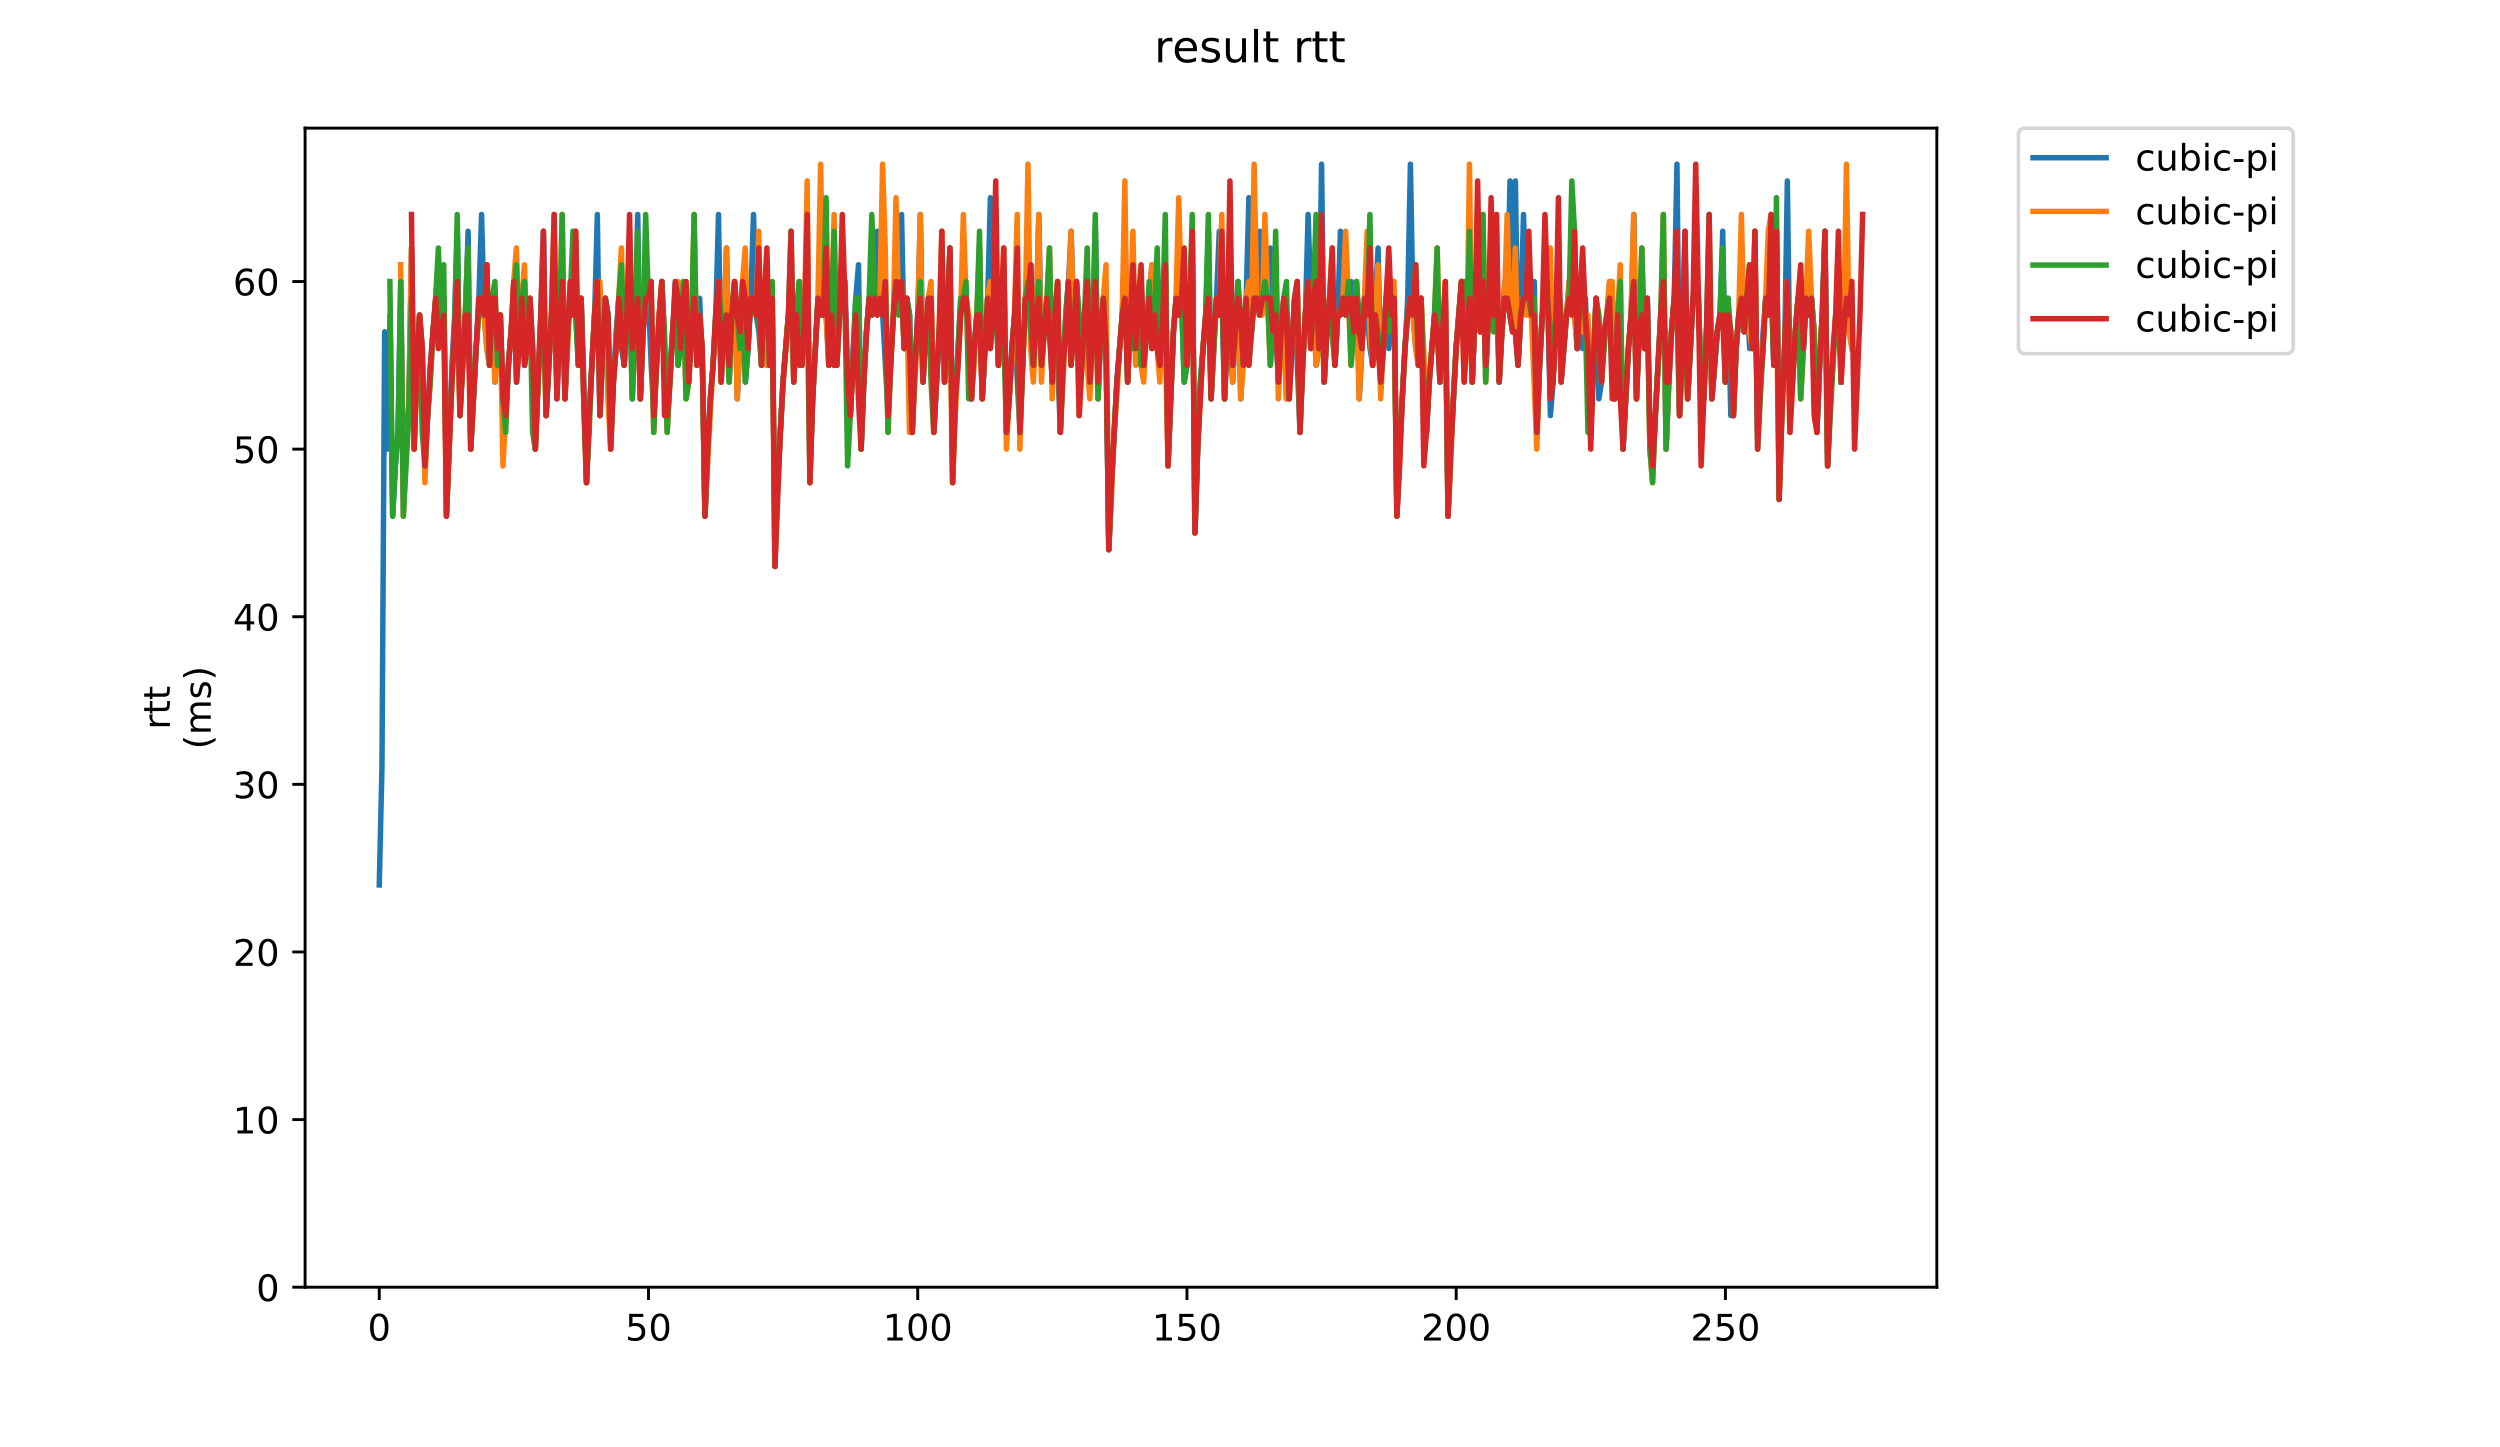 <?xml version="1.0" encoding="utf-8" standalone="no"?>
<!DOCTYPE svg PUBLIC "-//W3C//DTD SVG 1.1//EN"
  "http://www.w3.org/Graphics/SVG/1.1/DTD/svg11.dtd">
<!-- Created with matplotlib (https://matplotlib.org/) -->
<svg height="396pt" version="1.1" viewBox="0 0 684 396" width="684pt" xmlns="http://www.w3.org/2000/svg" xmlns:xlink="http://www.w3.org/1999/xlink">
 <defs>
  <style type="text/css">
*{stroke-linecap:butt;stroke-linejoin:round;}
  </style>
 </defs>
 <g id="figure_1">
  <g id="patch_1">
   <path d="M 0 396 
L 684 396 
L 684 0 
L 0 0 
z
" style="fill:#ffffff;"/>
  </g>
  <g id="axes_1">
   <g id="patch_2">
    <path d="M 83.472 352.174 
L 529.913 352.174 
L 529.913 35.062 
L 83.472 35.062 
z
" style="fill:#ffffff;"/>
   </g>
   <g id="matplotlib.axis_1">
    <g id="xtick_1">
     <g id="line2d_1">
      <defs>
       <path d="M 0 0 
L 0 3.5 
" id="mee19f8df7e" style="stroke:#000000;stroke-width:0.8;"/>
      </defs>
      <g>
       <use style="stroke:#000000;stroke-width:0.8;" x="103.765" xlink:href="#mee19f8df7e" y="352.174"/>
      </g>
     </g>
     <g id="text_1">
      <!-- 0 -->
      <defs>
       <path d="M 31.781 66.406 
Q 24.172 66.406 20.328 58.906 
Q 16.5 51.422 16.5 36.375 
Q 16.5 21.391 20.328 13.891 
Q 24.172 6.391 31.781 6.391 
Q 39.453 6.391 43.281 13.891 
Q 47.125 21.391 47.125 36.375 
Q 47.125 51.422 43.281 58.906 
Q 39.453 66.406 31.781 66.406 
z
M 31.781 74.219 
Q 44.047 74.219 50.516 64.516 
Q 56.984 54.828 56.984 36.375 
Q 56.984 17.969 50.516 8.266 
Q 44.047 -1.422 31.781 -1.422 
Q 19.531 -1.422 13.062 8.266 
Q 6.594 17.969 6.594 36.375 
Q 6.594 54.828 13.062 64.516 
Q 19.531 74.219 31.781 74.219 
z
" id="DejaVuSans-48"/>
      </defs>
      <g transform="translate(100.584 366.773)scale(0.1 -0.1)">
       <use xlink:href="#DejaVuSans-48"/>
      </g>
     </g>
    </g>
    <g id="xtick_2">
     <g id="line2d_2">
      <g>
       <use style="stroke:#000000;stroke-width:0.8;" x="177.427" xlink:href="#mee19f8df7e" y="352.174"/>
      </g>
     </g>
     <g id="text_2">
      <!-- 50 -->
      <defs>
       <path d="M 10.797 72.906 
L 49.516 72.906 
L 49.516 64.594 
L 19.828 64.594 
L 19.828 46.734 
Q 21.969 47.469 24.109 47.828 
Q 26.266 48.188 28.422 48.188 
Q 40.625 48.188 47.75 41.5 
Q 54.891 34.812 54.891 23.391 
Q 54.891 11.625 47.562 5.094 
Q 40.234 -1.422 26.906 -1.422 
Q 22.312 -1.422 17.547 -0.641 
Q 12.797 0.141 7.719 1.703 
L 7.719 11.625 
Q 12.109 9.234 16.797 8.062 
Q 21.484 6.891 26.703 6.891 
Q 35.156 6.891 40.078 11.328 
Q 45.016 15.766 45.016 23.391 
Q 45.016 31 40.078 35.438 
Q 35.156 39.891 26.703 39.891 
Q 22.75 39.891 18.812 39.016 
Q 14.891 38.141 10.797 36.281 
z
" id="DejaVuSans-53"/>
      </defs>
      <g transform="translate(171.064 366.773)scale(0.1 -0.1)">
       <use xlink:href="#DejaVuSans-53"/>
       <use x="63.623" xlink:href="#DejaVuSans-48"/>
      </g>
     </g>
    </g>
    <g id="xtick_3">
     <g id="line2d_3">
      <g>
       <use style="stroke:#000000;stroke-width:0.8;" x="251.088" xlink:href="#mee19f8df7e" y="352.174"/>
      </g>
     </g>
     <g id="text_3">
      <!-- 100 -->
      <defs>
       <path d="M 12.406 8.297 
L 28.516 8.297 
L 28.516 63.922 
L 10.984 60.406 
L 10.984 69.391 
L 28.422 72.906 
L 38.281 72.906 
L 38.281 8.297 
L 54.391 8.297 
L 54.391 0 
L 12.406 0 
z
" id="DejaVuSans-49"/>
      </defs>
      <g transform="translate(241.545 366.773)scale(0.1 -0.1)">
       <use xlink:href="#DejaVuSans-49"/>
       <use x="63.623" xlink:href="#DejaVuSans-48"/>
       <use x="127.246" xlink:href="#DejaVuSans-48"/>
      </g>
     </g>
    </g>
    <g id="xtick_4">
     <g id="line2d_4">
      <g>
       <use style="stroke:#000000;stroke-width:0.8;" x="324.75" xlink:href="#mee19f8df7e" y="352.174"/>
      </g>
     </g>
     <g id="text_4">
      <!-- 150 -->
      <g transform="translate(315.206 366.773)scale(0.1 -0.1)">
       <use xlink:href="#DejaVuSans-49"/>
       <use x="63.623" xlink:href="#DejaVuSans-53"/>
       <use x="127.246" xlink:href="#DejaVuSans-48"/>
      </g>
     </g>
    </g>
    <g id="xtick_5">
     <g id="line2d_5">
      <g>
       <use style="stroke:#000000;stroke-width:0.8;" x="398.412" xlink:href="#mee19f8df7e" y="352.174"/>
      </g>
     </g>
     <g id="text_5">
      <!-- 200 -->
      <defs>
       <path d="M 19.188 8.297 
L 53.609 8.297 
L 53.609 0 
L 7.328 0 
L 7.328 8.297 
Q 12.938 14.109 22.625 23.891 
Q 32.328 33.688 34.812 36.531 
Q 39.547 41.844 41.422 45.531 
Q 43.312 49.219 43.312 52.781 
Q 43.312 58.594 39.234 62.25 
Q 35.156 65.922 28.609 65.922 
Q 23.969 65.922 18.812 64.312 
Q 13.672 62.703 7.812 59.422 
L 7.812 69.391 
Q 13.766 71.781 18.938 73 
Q 24.125 74.219 28.422 74.219 
Q 39.75 74.219 46.484 68.547 
Q 53.219 62.891 53.219 53.422 
Q 53.219 48.922 51.531 44.891 
Q 49.859 40.875 45.406 35.406 
Q 44.188 33.984 37.641 27.219 
Q 31.109 20.453 19.188 8.297 
z
" id="DejaVuSans-50"/>
      </defs>
      <g transform="translate(388.868 366.773)scale(0.1 -0.1)">
       <use xlink:href="#DejaVuSans-50"/>
       <use x="63.623" xlink:href="#DejaVuSans-48"/>
       <use x="127.246" xlink:href="#DejaVuSans-48"/>
      </g>
     </g>
    </g>
    <g id="xtick_6">
     <g id="line2d_6">
      <g>
       <use style="stroke:#000000;stroke-width:0.8;" x="472.073" xlink:href="#mee19f8df7e" y="352.174"/>
      </g>
     </g>
     <g id="text_6">
      <!-- 250 -->
      <g transform="translate(462.53 366.773)scale(0.1 -0.1)">
       <use xlink:href="#DejaVuSans-50"/>
       <use x="63.623" xlink:href="#DejaVuSans-53"/>
       <use x="127.246" xlink:href="#DejaVuSans-48"/>
      </g>
     </g>
    </g>
   </g>
   <g id="matplotlib.axis_2">
    <g id="ytick_1">
     <g id="line2d_7">
      <defs>
       <path d="M 0 0 
L -3.5 0 
" id="me554886112" style="stroke:#000000;stroke-width:0.8;"/>
      </defs>
      <g>
       <use style="stroke:#000000;stroke-width:0.8;" x="83.472" xlink:href="#me554886112" y="352.174"/>
      </g>
     </g>
     <g id="text_7">
      <!-- 0 -->
      <g transform="translate(70.11 355.973)scale(0.1 -0.1)">
       <use xlink:href="#DejaVuSans-48"/>
      </g>
     </g>
    </g>
    <g id="ytick_2">
     <g id="line2d_8">
      <g>
       <use style="stroke:#000000;stroke-width:0.8;" x="83.472" xlink:href="#me554886112" y="306.316"/>
      </g>
     </g>
     <g id="text_8">
      <!-- 10 -->
      <g transform="translate(63.747 310.115)scale(0.1 -0.1)">
       <use xlink:href="#DejaVuSans-49"/>
       <use x="63.623" xlink:href="#DejaVuSans-48"/>
      </g>
     </g>
    </g>
    <g id="ytick_3">
     <g id="line2d_9">
      <g>
       <use style="stroke:#000000;stroke-width:0.8;" x="83.472" xlink:href="#me554886112" y="260.457"/>
      </g>
     </g>
     <g id="text_9">
      <!-- 20 -->
      <g transform="translate(63.747 264.256)scale(0.1 -0.1)">
       <use xlink:href="#DejaVuSans-50"/>
       <use x="63.623" xlink:href="#DejaVuSans-48"/>
      </g>
     </g>
    </g>
    <g id="ytick_4">
     <g id="line2d_10">
      <g>
       <use style="stroke:#000000;stroke-width:0.8;" x="83.472" xlink:href="#me554886112" y="214.599"/>
      </g>
     </g>
     <g id="text_10">
      <!-- 30 -->
      <defs>
       <path d="M 40.578 39.312 
Q 47.656 37.797 51.625 33 
Q 55.609 28.219 55.609 21.188 
Q 55.609 10.406 48.188 4.484 
Q 40.766 -1.422 27.094 -1.422 
Q 22.516 -1.422 17.656 -0.516 
Q 12.797 0.391 7.625 2.203 
L 7.625 11.719 
Q 11.719 9.328 16.594 8.109 
Q 21.484 6.891 26.812 6.891 
Q 36.078 6.891 40.938 10.547 
Q 45.797 14.203 45.797 21.188 
Q 45.797 27.641 41.281 31.266 
Q 36.766 34.906 28.719 34.906 
L 20.219 34.906 
L 20.219 43.016 
L 29.109 43.016 
Q 36.375 43.016 40.234 45.922 
Q 44.094 48.828 44.094 54.297 
Q 44.094 59.906 40.109 62.906 
Q 36.141 65.922 28.719 65.922 
Q 24.656 65.922 20.016 65.031 
Q 15.375 64.156 9.812 62.312 
L 9.812 71.094 
Q 15.438 72.656 20.344 73.438 
Q 25.25 74.219 29.594 74.219 
Q 40.828 74.219 47.359 69.109 
Q 53.906 64.016 53.906 55.328 
Q 53.906 49.266 50.438 45.094 
Q 46.969 40.922 40.578 39.312 
z
" id="DejaVuSans-51"/>
      </defs>
      <g transform="translate(63.747 218.398)scale(0.1 -0.1)">
       <use xlink:href="#DejaVuSans-51"/>
       <use x="63.623" xlink:href="#DejaVuSans-48"/>
      </g>
     </g>
    </g>
    <g id="ytick_5">
     <g id="line2d_11">
      <g>
       <use style="stroke:#000000;stroke-width:0.8;" x="83.472" xlink:href="#me554886112" y="168.74"/>
      </g>
     </g>
     <g id="text_11">
      <!-- 40 -->
      <defs>
       <path d="M 37.797 64.312 
L 12.891 25.391 
L 37.797 25.391 
z
M 35.203 72.906 
L 47.609 72.906 
L 47.609 25.391 
L 58.016 25.391 
L 58.016 17.188 
L 47.609 17.188 
L 47.609 0 
L 37.797 0 
L 37.797 17.188 
L 4.891 17.188 
L 4.891 26.703 
z
" id="DejaVuSans-52"/>
      </defs>
      <g transform="translate(63.747 172.539)scale(0.1 -0.1)">
       <use xlink:href="#DejaVuSans-52"/>
       <use x="63.623" xlink:href="#DejaVuSans-48"/>
      </g>
     </g>
    </g>
    <g id="ytick_6">
     <g id="line2d_12">
      <g>
       <use style="stroke:#000000;stroke-width:0.8;" x="83.472" xlink:href="#me554886112" y="122.882"/>
      </g>
     </g>
     <g id="text_12">
      <!-- 50 -->
      <g transform="translate(63.747 126.681)scale(0.1 -0.1)">
       <use xlink:href="#DejaVuSans-53"/>
       <use x="63.623" xlink:href="#DejaVuSans-48"/>
      </g>
     </g>
    </g>
    <g id="ytick_7">
     <g id="line2d_13">
      <g>
       <use style="stroke:#000000;stroke-width:0.8;" x="83.472" xlink:href="#me554886112" y="77.023"/>
      </g>
     </g>
     <g id="text_13">
      <!-- 60 -->
      <defs>
       <path d="M 33.016 40.375 
Q 26.375 40.375 22.484 35.828 
Q 18.609 31.297 18.609 23.391 
Q 18.609 15.531 22.484 10.953 
Q 26.375 6.391 33.016 6.391 
Q 39.656 6.391 43.531 10.953 
Q 47.406 15.531 47.406 23.391 
Q 47.406 31.297 43.531 35.828 
Q 39.656 40.375 33.016 40.375 
z
M 52.594 71.297 
L 52.594 62.312 
Q 48.875 64.062 45.094 64.984 
Q 41.312 65.922 37.594 65.922 
Q 27.828 65.922 22.672 59.328 
Q 17.531 52.734 16.797 39.406 
Q 19.672 43.656 24.016 45.922 
Q 28.375 48.188 33.594 48.188 
Q 44.578 48.188 50.953 41.516 
Q 57.328 34.859 57.328 23.391 
Q 57.328 12.156 50.688 5.359 
Q 44.047 -1.422 33.016 -1.422 
Q 20.359 -1.422 13.672 8.266 
Q 6.984 17.969 6.984 36.375 
Q 6.984 53.656 15.188 63.938 
Q 23.391 74.219 37.203 74.219 
Q 40.922 74.219 44.703 73.484 
Q 48.484 72.75 52.594 71.297 
z
" id="DejaVuSans-54"/>
      </defs>
      <g transform="translate(63.747 80.822)scale(0.1 -0.1)">
       <use xlink:href="#DejaVuSans-54"/>
       <use x="63.623" xlink:href="#DejaVuSans-48"/>
      </g>
     </g>
    </g>
    <g id="text_14">
     <!-- rtt -->
     <defs>
      <path d="M 41.109 46.297 
Q 39.594 47.172 37.812 47.578 
Q 36.031 48 33.891 48 
Q 26.266 48 22.188 43.047 
Q 18.109 38.094 18.109 28.812 
L 18.109 0 
L 9.078 0 
L 9.078 54.688 
L 18.109 54.688 
L 18.109 46.188 
Q 20.953 51.172 25.484 53.578 
Q 30.031 56 36.531 56 
Q 37.453 56 38.578 55.875 
Q 39.703 55.766 41.062 55.516 
z
" id="DejaVuSans-114"/>
      <path d="M 18.312 70.219 
L 18.312 54.688 
L 36.812 54.688 
L 36.812 47.703 
L 18.312 47.703 
L 18.312 18.016 
Q 18.312 11.328 20.141 9.422 
Q 21.969 7.516 27.594 7.516 
L 36.812 7.516 
L 36.812 0 
L 27.594 0 
Q 17.188 0 13.234 3.875 
Q 9.281 7.766 9.281 18.016 
L 9.281 47.703 
L 2.688 47.703 
L 2.688 54.688 
L 9.281 54.688 
L 9.281 70.219 
z
" id="DejaVuSans-116"/>
     </defs>
     <g transform="translate(46.47 199.594)rotate(-90)scale(0.1 -0.1)">
      <use xlink:href="#DejaVuSans-114"/>
      <use x="41.113" xlink:href="#DejaVuSans-116"/>
      <use x="80.322" xlink:href="#DejaVuSans-116"/>
     </g>
     <!-- (ms) -->
     <defs>
      <path d="M 31 75.875 
Q 24.469 64.656 21.281 53.656 
Q 18.109 42.672 18.109 31.391 
Q 18.109 20.125 21.312 9.062 
Q 24.516 -2 31 -13.188 
L 23.188 -13.188 
Q 15.875 -1.703 12.234 9.375 
Q 8.594 20.453 8.594 31.391 
Q 8.594 42.281 12.203 53.312 
Q 15.828 64.359 23.188 75.875 
z
" id="DejaVuSans-40"/>
      <path d="M 52 44.188 
Q 55.375 50.25 60.062 53.125 
Q 64.75 56 71.094 56 
Q 79.641 56 84.281 50.016 
Q 88.922 44.047 88.922 33.016 
L 88.922 0 
L 79.891 0 
L 79.891 32.719 
Q 79.891 40.578 77.094 44.375 
Q 74.312 48.188 68.609 48.188 
Q 61.625 48.188 57.562 43.547 
Q 53.516 38.922 53.516 30.906 
L 53.516 0 
L 44.484 0 
L 44.484 32.719 
Q 44.484 40.625 41.703 44.406 
Q 38.922 48.188 33.109 48.188 
Q 26.219 48.188 22.156 43.531 
Q 18.109 38.875 18.109 30.906 
L 18.109 0 
L 9.078 0 
L 9.078 54.688 
L 18.109 54.688 
L 18.109 46.188 
Q 21.188 51.219 25.484 53.609 
Q 29.781 56 35.688 56 
Q 41.656 56 45.828 52.969 
Q 50 49.953 52 44.188 
z
" id="DejaVuSans-109"/>
      <path d="M 44.281 53.078 
L 44.281 44.578 
Q 40.484 46.531 36.375 47.5 
Q 32.281 48.484 27.875 48.484 
Q 21.188 48.484 17.844 46.438 
Q 14.5 44.391 14.5 40.281 
Q 14.5 37.156 16.891 35.375 
Q 19.281 33.594 26.516 31.984 
L 29.594 31.297 
Q 39.156 29.25 43.188 25.516 
Q 47.219 21.781 47.219 15.094 
Q 47.219 7.469 41.188 3.016 
Q 35.156 -1.422 24.609 -1.422 
Q 20.219 -1.422 15.453 -0.562 
Q 10.688 0.297 5.422 2 
L 5.422 11.281 
Q 10.406 8.688 15.234 7.391 
Q 20.062 6.109 24.812 6.109 
Q 31.156 6.109 34.562 8.281 
Q 37.984 10.453 37.984 14.406 
Q 37.984 18.062 35.516 20.016 
Q 33.062 21.969 24.703 23.781 
L 21.578 24.516 
Q 13.234 26.266 9.516 29.906 
Q 5.812 33.547 5.812 39.891 
Q 5.812 47.609 11.281 51.797 
Q 16.75 56 26.812 56 
Q 31.781 56 36.172 55.266 
Q 40.578 54.547 44.281 53.078 
z
" id="DejaVuSans-115"/>
      <path d="M 8.016 75.875 
L 15.828 75.875 
Q 23.141 64.359 26.781 53.312 
Q 30.422 42.281 30.422 31.391 
Q 30.422 20.453 26.781 9.375 
Q 23.141 -1.703 15.828 -13.188 
L 8.016 -13.188 
Q 14.5 -2 17.703 9.062 
Q 20.906 20.125 20.906 31.391 
Q 20.906 42.672 17.703 53.656 
Q 14.5 64.656 8.016 75.875 
z
" id="DejaVuSans-41"/>
     </defs>
     <g transform="translate(57.668 204.995)rotate(-90)scale(0.1 -0.1)">
      <use xlink:href="#DejaVuSans-40"/>
      <use x="39.014" xlink:href="#DejaVuSans-109"/>
      <use x="136.426" xlink:href="#DejaVuSans-115"/>
      <use x="188.525" xlink:href="#DejaVuSans-41"/>
     </g>
    </g>
   </g>
   <g id="line2d_14">
    <path clip-path="url(#p2fb18a5212)" d="M 103.765 242.114 
L 104.502 210.013 
L 105.238 90.781 
L 105.975 122.882 
L 106.712 86.195 
L 107.448 141.225 
L 108.185 127.467 
L 108.921 118.296 
L 109.658 77.023 
L 110.395 136.639 
L 111.868 109.124 
L 112.604 67.851 
L 113.341 118.296 
L 114.078 99.952 
L 114.814 86.195 
L 115.551 95.366 
L 116.288 127.467 
L 117.761 99.952 
L 119.234 81.609 
L 119.971 95.366 
L 120.707 86.195 
L 121.444 81.609 
L 122.181 136.639 
L 123.654 99.952 
L 124.39 86.195 
L 125.127 63.265 
L 125.864 113.71 
L 127.337 86.195 
L 128.073 63.265 
L 128.81 122.882 
L 131.02 81.609 
L 131.757 58.68 
L 132.493 86.195 
L 133.23 95.366 
L 133.966 99.952 
L 134.703 81.609 
L 135.44 104.538 
L 136.913 86.195 
L 137.649 109.124 
L 138.386 113.71 
L 139.123 99.952 
L 139.859 90.781 
L 140.596 77.023 
L 141.333 104.538 
L 142.069 90.781 
L 142.806 81.609 
L 143.542 99.952 
L 145.016 81.609 
L 145.752 95.366 
L 146.489 122.882 
L 147.962 86.195 
L 148.699 63.265 
L 149.435 113.71 
L 150.909 86.195 
L 151.645 77.023 
L 152.382 109.124 
L 153.118 90.781 
L 153.855 77.023 
L 154.592 109.124 
L 155.328 90.781 
L 156.065 77.023 
L 156.801 86.195 
L 157.538 86.195 
L 158.275 99.952 
L 159.011 81.609 
L 159.748 104.538 
L 160.485 132.053 
L 161.221 113.71 
L 162.694 86.195 
L 163.431 58.68 
L 164.168 113.71 
L 164.904 95.366 
L 165.641 81.609 
L 166.378 86.195 
L 167.114 118.296 
L 168.587 90.781 
L 169.324 81.609 
L 170.061 95.366 
L 170.797 99.952 
L 171.534 86.195 
L 172.27 77.023 
L 173.007 109.124 
L 173.744 90.781 
L 174.48 58.68 
L 175.217 109.124 
L 175.954 90.781 
L 176.69 81.609 
L 177.427 81.609 
L 178.163 99.952 
L 178.9 113.71 
L 180.373 86.195 
L 181.11 77.023 
L 182.583 113.71 
L 183.32 99.952 
L 184.056 90.781 
L 184.793 77.023 
L 185.53 99.952 
L 186.266 90.781 
L 187.003 77.023 
L 187.739 86.195 
L 188.476 99.952 
L 189.213 86.195 
L 189.949 81.609 
L 190.686 99.952 
L 191.422 81.609 
L 192.159 99.952 
L 192.896 141.225 
L 193.632 122.882 
L 194.369 109.124 
L 195.106 99.952 
L 195.842 86.195 
L 196.579 58.68 
L 197.315 104.538 
L 198.052 90.781 
L 198.789 67.851 
L 199.525 104.538 
L 200.262 86.195 
L 200.998 77.023 
L 201.735 109.124 
L 202.472 90.781 
L 203.208 77.023 
L 203.945 104.538 
L 204.682 95.366 
L 205.418 81.609 
L 206.155 58.68 
L 206.891 86.195 
L 207.628 90.781 
L 208.365 99.952 
L 209.101 81.609 
L 209.838 99.952 
L 210.575 99.952 
L 211.311 86.195 
L 212.048 150.397 
L 212.784 132.053 
L 214.258 104.538 
L 215.731 86.195 
L 216.467 86.195 
L 217.204 99.952 
L 217.941 86.195 
L 218.677 77.023 
L 219.414 99.952 
L 220.151 86.195 
L 220.887 63.265 
L 221.624 127.467 
L 222.36 109.124 
L 223.834 81.609 
L 224.57 86.195 
L 226.043 86.195 
L 226.78 99.952 
L 227.517 86.195 
L 228.253 99.952 
L 228.99 95.366 
L 229.727 81.609 
L 230.463 81.609 
L 231.2 77.023 
L 231.936 104.538 
L 232.673 113.71 
L 233.41 95.366 
L 234.146 81.609 
L 234.883 72.437 
L 235.619 122.882 
L 236.356 104.538 
L 237.093 90.781 
L 237.829 81.609 
L 238.566 86.195 
L 239.303 81.609 
L 240.039 63.265 
L 240.776 81.609 
L 241.512 86.195 
L 242.986 113.71 
L 243.722 95.366 
L 245.195 77.023 
L 245.932 81.609 
L 246.669 58.68 
L 247.405 95.366 
L 248.142 81.609 
L 248.879 86.195 
L 249.615 118.296 
L 250.352 99.952 
L 251.088 86.195 
L 251.825 58.68 
L 252.562 104.538 
L 253.298 90.781 
L 254.035 81.609 
L 254.772 81.609 
L 255.508 118.296 
L 256.981 90.781 
L 257.718 81.609 
L 258.455 104.538 
L 259.928 67.851 
L 260.664 127.467 
L 261.401 109.124 
L 262.874 81.609 
L 264.348 81.609 
L 265.084 90.781 
L 265.821 109.124 
L 266.557 95.366 
L 267.294 86.195 
L 268.031 86.195 
L 268.767 109.124 
L 270.24 81.609 
L 270.977 54.094 
L 271.714 86.195 
L 272.45 81.609 
L 273.187 99.952 
L 274.66 72.437 
L 275.397 118.296 
L 276.133 109.124 
L 276.87 95.366 
L 277.607 86.195 
L 278.343 104.538 
L 279.08 118.296 
L 280.553 81.609 
L 281.29 81.609 
L 282.026 72.437 
L 282.763 99.952 
L 283.5 86.195 
L 284.236 58.68 
L 284.973 99.952 
L 286.446 81.609 
L 287.183 90.781 
L 287.919 104.538 
L 288.656 86.195 
L 289.392 99.952 
L 290.129 118.296 
L 290.866 99.952 
L 291.602 86.195 
L 292.339 77.023 
L 293.076 63.265 
L 293.812 90.781 
L 294.549 77.023 
L 295.285 90.781 
L 296.022 99.952 
L 296.759 86.195 
L 297.495 99.952 
L 298.232 104.538 
L 298.968 90.781 
L 299.705 63.265 
L 300.442 109.124 
L 301.178 90.781 
L 301.915 81.609 
L 302.652 99.952 
L 303.388 150.397 
L 304.125 132.053 
L 305.598 104.538 
L 307.071 86.195 
L 307.808 63.265 
L 308.545 104.538 
L 309.281 86.195 
L 310.018 95.366 
L 310.754 95.366 
L 311.491 81.609 
L 312.228 77.023 
L 312.964 99.952 
L 315.174 72.437 
L 315.911 86.195 
L 316.647 72.437 
L 317.384 99.952 
L 318.857 72.437 
L 319.594 127.467 
L 321.067 90.781 
L 321.804 81.609 
L 322.54 86.195 
L 323.277 81.609 
L 324.013 104.538 
L 324.75 99.952 
L 325.487 86.195 
L 326.223 63.265 
L 326.96 145.811 
L 327.697 122.882 
L 328.433 104.538 
L 329.906 86.195 
L 330.643 63.265 
L 331.38 109.124 
L 332.853 81.609 
L 333.589 63.265 
L 334.326 81.609 
L 335.063 109.124 
L 335.799 90.781 
L 336.536 95.366 
L 337.273 104.538 
L 338.746 77.023 
L 339.482 109.124 
L 340.956 81.609 
L 341.692 54.094 
L 342.429 90.781 
L 343.165 81.609 
L 343.902 81.609 
L 344.639 63.265 
L 345.375 81.609 
L 346.849 81.609 
L 347.585 67.851 
L 348.322 90.781 
L 349.058 90.781 
L 349.795 104.538 
L 350.532 90.781 
L 351.268 81.609 
L 352.005 109.124 
L 352.742 104.538 
L 353.478 95.366 
L 354.215 81.609 
L 355.688 118.296 
L 356.425 99.952 
L 357.161 86.195 
L 357.898 58.68 
L 358.634 81.609 
L 359.371 81.609 
L 360.108 99.952 
L 360.844 95.366 
L 361.581 44.922 
L 362.318 104.538 
L 363.054 90.781 
L 363.791 81.609 
L 365.264 99.952 
L 366.001 86.195 
L 366.737 63.265 
L 367.474 81.609 
L 368.21 86.195 
L 369.684 77.023 
L 370.42 90.781 
L 371.157 77.023 
L 371.894 109.124 
L 373.367 81.609 
L 374.103 86.195 
L 374.84 95.366 
L 375.577 99.952 
L 376.313 81.609 
L 377.05 67.851 
L 377.786 104.538 
L 378.523 90.781 
L 379.26 81.609 
L 379.996 95.366 
L 380.733 86.195 
L 381.47 81.609 
L 382.206 141.225 
L 382.943 122.882 
L 385.153 81.609 
L 385.889 44.922 
L 386.626 86.195 
L 387.362 95.366 
L 388.099 95.366 
L 388.836 81.609 
L 389.572 104.538 
L 390.309 118.296 
L 391.046 104.538 
L 392.519 86.195 
L 393.255 90.781 
L 393.992 104.538 
L 394.729 90.781 
L 395.465 81.609 
L 396.202 141.225 
L 396.939 122.882 
L 398.412 95.366 
L 399.885 77.023 
L 400.622 81.609 
L 401.358 90.781 
L 402.095 81.609 
L 402.831 104.538 
L 403.568 86.195 
L 404.305 86.195 
L 405.041 90.781 
L 405.778 81.609 
L 406.515 99.952 
L 407.251 86.195 
L 408.724 86.195 
L 409.461 77.023 
L 410.198 104.538 
L 411.671 77.023 
L 412.407 81.609 
L 413.144 49.508 
L 413.881 90.781 
L 414.617 49.508 
L 415.354 99.952 
L 416.091 86.195 
L 416.827 58.68 
L 417.564 81.609 
L 418.3 86.195 
L 419.037 86.195 
L 419.774 77.023 
L 420.51 118.296 
L 421.247 99.952 
L 421.983 86.195 
L 422.72 81.609 
L 423.457 81.609 
L 424.193 113.71 
L 424.93 104.538 
L 425.667 86.195 
L 426.403 77.023 
L 427.14 104.538 
L 429.35 77.023 
L 430.086 86.195 
L 430.823 86.195 
L 431.559 95.366 
L 432.296 77.023 
L 433.033 95.366 
L 433.769 81.609 
L 435.243 118.296 
L 435.979 95.366 
L 436.716 81.609 
L 437.452 109.124 
L 438.189 104.538 
L 438.926 90.781 
L 439.662 86.195 
L 440.399 77.023 
L 441.135 86.195 
L 441.872 104.538 
L 442.609 86.195 
L 443.345 86.195 
L 444.082 122.882 
L 445.555 95.366 
L 446.292 86.195 
L 447.028 58.68 
L 447.765 109.124 
L 448.502 90.781 
L 449.238 86.195 
L 449.975 95.366 
L 450.712 81.609 
L 451.448 118.296 
L 452.185 127.467 
L 454.395 86.195 
L 455.131 77.023 
L 455.868 122.882 
L 456.604 104.538 
L 457.341 90.781 
L 458.078 81.609 
L 458.814 44.922 
L 459.551 113.71 
L 460.288 95.366 
L 461.024 63.265 
L 461.761 109.124 
L 463.234 81.609 
L 464.707 81.609 
L 465.444 104.538 
L 466.18 109.124 
L 466.917 90.781 
L 467.654 77.023 
L 468.39 109.124 
L 469.864 90.781 
L 470.6 86.195 
L 471.337 63.265 
L 472.073 104.538 
L 472.81 81.609 
L 473.547 113.71 
L 474.283 113.71 
L 475.02 95.366 
L 475.756 86.195 
L 476.493 81.609 
L 477.23 90.781 
L 477.966 81.609 
L 478.703 95.366 
L 479.44 90.781 
L 480.176 81.609 
L 480.913 118.296 
L 482.386 90.781 
L 483.123 81.609 
L 483.859 86.195 
L 484.596 77.023 
L 485.332 99.952 
L 486.069 63.265 
L 486.806 132.053 
L 487.542 109.124 
L 488.279 95.366 
L 489.016 49.508 
L 489.752 104.538 
L 490.489 99.952 
L 491.962 81.609 
L 492.699 86.195 
L 493.435 95.366 
L 494.172 81.609 
L 494.909 86.195 
L 495.645 81.609 
L 496.382 90.781 
L 497.118 118.296 
L 497.855 99.952 
L 498.592 86.195 
L 499.328 63.265 
L 500.065 127.467 
L 500.801 109.124 
L 500.801 109.124 
" style="fill:none;stroke:#1f77b4;stroke-linecap:square;stroke-width:1.5;"/>
   </g>
   <g id="line2d_15">
    <path clip-path="url(#p2fb18a5212)" d="M 109.612 72.437 
L 110.349 141.225 
L 111.086 122.882 
L 111.822 113.71 
L 112.559 67.851 
L 113.295 122.882 
L 114.769 86.195 
L 115.505 95.366 
L 116.242 132.053 
L 116.979 113.71 
L 117.715 104.538 
L 118.452 90.781 
L 119.925 72.437 
L 120.662 90.781 
L 121.398 81.609 
L 122.135 141.225 
L 123.608 104.538 
L 125.081 77.023 
L 125.818 113.71 
L 127.291 86.195 
L 128.028 67.851 
L 128.764 122.882 
L 130.238 95.366 
L 130.974 86.195 
L 131.711 81.609 
L 132.447 86.195 
L 133.184 95.366 
L 133.921 99.952 
L 134.657 81.609 
L 135.394 104.538 
L 136.867 86.195 
L 137.604 127.467 
L 139.077 99.952 
L 139.814 90.781 
L 140.55 77.023 
L 141.287 67.851 
L 142.023 95.366 
L 142.76 81.609 
L 143.497 72.437 
L 144.233 95.366 
L 144.97 81.609 
L 145.707 95.366 
L 146.443 122.882 
L 147.18 104.538 
L 147.916 90.781 
L 148.653 81.609 
L 149.39 113.71 
L 150.863 86.195 
L 151.6 58.68 
L 152.336 104.538 
L 153.073 90.781 
L 153.809 58.68 
L 154.546 109.124 
L 156.019 81.609 
L 156.756 86.195 
L 157.492 63.265 
L 158.229 99.952 
L 158.966 81.609 
L 159.702 109.124 
L 160.439 132.053 
L 161.176 113.71 
L 162.649 86.195 
L 163.385 77.023 
L 164.122 77.023 
L 164.859 95.366 
L 165.595 81.609 
L 166.332 109.124 
L 167.068 122.882 
L 167.805 104.538 
L 168.542 95.366 
L 170.015 67.851 
L 170.752 99.952 
L 171.488 86.195 
L 172.225 77.023 
L 172.961 86.195 
L 173.698 90.781 
L 174.435 81.609 
L 175.171 109.124 
L 175.908 90.781 
L 176.644 81.609 
L 177.381 81.609 
L 178.118 77.023 
L 178.854 118.296 
L 179.591 99.952 
L 180.328 86.195 
L 181.064 77.023 
L 181.801 95.366 
L 182.537 118.296 
L 184.011 90.781 
L 184.747 81.609 
L 185.484 77.023 
L 186.22 95.366 
L 186.957 81.609 
L 187.694 109.124 
L 188.43 104.538 
L 189.167 90.781 
L 189.904 58.68 
L 190.64 99.952 
L 191.377 86.195 
L 192.113 95.366 
L 192.85 141.225 
L 195.06 99.952 
L 195.797 90.781 
L 196.533 77.023 
L 197.27 104.538 
L 198.006 90.781 
L 198.743 67.851 
L 199.48 104.538 
L 200.216 86.195 
L 200.953 77.023 
L 201.689 109.124 
L 202.426 95.366 
L 203.163 77.023 
L 203.899 67.851 
L 204.636 95.366 
L 205.373 81.609 
L 206.109 81.609 
L 206.846 86.195 
L 207.582 63.265 
L 208.319 99.952 
L 209.056 86.195 
L 209.792 99.952 
L 210.529 99.952 
L 211.265 81.609 
L 212.002 154.983 
L 212.739 132.053 
L 214.212 104.538 
L 215.685 86.195 
L 216.422 86.195 
L 217.158 104.538 
L 217.895 86.195 
L 218.632 95.366 
L 219.368 99.952 
L 220.105 86.195 
L 220.841 49.508 
L 221.578 132.053 
L 222.315 109.124 
L 223.788 81.609 
L 224.525 44.922 
L 225.261 86.195 
L 225.998 86.195 
L 226.734 99.952 
L 227.471 86.195 
L 228.208 58.68 
L 228.944 99.952 
L 229.681 86.195 
L 230.417 81.609 
L 231.154 81.609 
L 231.891 104.538 
L 232.627 113.71 
L 234.101 86.195 
L 234.837 81.609 
L 235.574 122.882 
L 236.31 104.538 
L 237.047 90.781 
L 237.784 81.609 
L 238.52 86.195 
L 239.257 81.609 
L 239.993 86.195 
L 240.73 81.609 
L 241.467 44.922 
L 242.203 67.851 
L 242.94 118.296 
L 243.677 99.952 
L 244.413 86.195 
L 245.15 54.094 
L 245.886 86.195 
L 246.623 77.023 
L 247.36 95.366 
L 248.096 81.609 
L 248.833 118.296 
L 249.57 118.296 
L 251.043 90.781 
L 251.779 58.68 
L 252.516 104.538 
L 253.253 90.781 
L 253.989 81.609 
L 254.726 77.023 
L 255.462 118.296 
L 256.936 90.781 
L 257.672 63.265 
L 258.409 104.538 
L 259.146 90.781 
L 259.882 86.195 
L 260.619 132.053 
L 261.355 113.71 
L 262.829 86.195 
L 263.565 58.68 
L 264.302 81.609 
L 265.038 86.195 
L 265.775 109.124 
L 266.512 99.952 
L 267.248 86.195 
L 267.985 67.851 
L 268.722 109.124 
L 270.195 81.609 
L 270.931 77.023 
L 271.668 90.781 
L 272.405 63.265 
L 273.141 99.952 
L 273.878 86.195 
L 274.614 67.851 
L 275.351 122.882 
L 276.088 109.124 
L 276.824 99.952 
L 277.561 86.195 
L 278.298 58.68 
L 279.034 122.882 
L 279.771 99.952 
L 280.507 86.195 
L 281.244 44.922 
L 281.981 95.366 
L 282.717 104.538 
L 283.454 90.781 
L 284.19 58.68 
L 284.927 104.538 
L 285.664 90.781 
L 286.4 86.195 
L 287.137 67.851 
L 287.874 109.124 
L 288.61 90.781 
L 289.347 77.023 
L 290.083 118.296 
L 291.557 90.781 
L 292.293 81.609 
L 293.03 63.265 
L 293.767 90.781 
L 294.503 81.609 
L 295.24 113.71 
L 296.713 86.195 
L 297.45 99.952 
L 298.186 109.124 
L 298.923 90.781 
L 299.659 77.023 
L 300.396 109.124 
L 301.133 90.781 
L 302.606 72.437 
L 303.343 150.397 
L 304.079 136.639 
L 304.816 118.296 
L 305.552 109.124 
L 306.289 95.366 
L 307.026 86.195 
L 307.762 49.508 
L 308.499 104.538 
L 309.235 86.195 
L 309.972 63.265 
L 310.709 99.952 
L 311.445 86.195 
L 312.182 99.952 
L 312.919 104.538 
L 313.655 90.781 
L 315.128 72.437 
L 315.865 86.195 
L 317.338 104.538 
L 318.075 86.195 
L 318.811 90.781 
L 319.548 127.467 
L 321.021 90.781 
L 321.758 81.609 
L 322.495 54.094 
L 323.231 81.609 
L 323.968 81.609 
L 324.704 99.952 
L 325.441 86.195 
L 326.178 63.265 
L 326.914 145.811 
L 327.651 122.882 
L 329.124 95.366 
L 329.861 86.195 
L 330.597 81.609 
L 331.334 109.124 
L 332.807 81.609 
L 333.544 86.195 
L 334.28 58.68 
L 335.017 109.124 
L 336.49 72.437 
L 337.227 104.538 
L 337.964 90.781 
L 338.7 81.609 
L 339.437 109.124 
L 340.173 99.952 
L 340.91 81.609 
L 341.647 77.023 
L 342.383 90.781 
L 343.12 44.922 
L 343.856 81.609 
L 344.593 86.195 
L 345.33 86.195 
L 346.066 58.68 
L 346.803 81.609 
L 347.54 99.952 
L 348.276 90.781 
L 349.013 67.851 
L 349.749 109.124 
L 351.223 81.609 
L 351.959 109.124 
L 352.696 109.124 
L 353.432 95.366 
L 354.906 77.023 
L 355.642 118.296 
L 356.379 99.952 
L 357.116 86.195 
L 357.852 77.023 
L 358.589 95.366 
L 359.325 81.609 
L 360.062 99.952 
L 360.799 95.366 
L 361.535 77.023 
L 362.272 104.538 
L 363.008 90.781 
L 363.745 81.609 
L 364.482 67.851 
L 365.218 99.952 
L 365.955 86.195 
L 366.692 86.195 
L 367.428 81.609 
L 368.165 63.265 
L 369.638 99.952 
L 370.375 90.781 
L 371.111 77.023 
L 371.848 109.124 
L 373.321 81.609 
L 374.058 63.265 
L 374.794 90.781 
L 375.531 99.952 
L 377.004 72.437 
L 377.741 109.124 
L 379.214 81.609 
L 379.951 72.437 
L 380.687 86.195 
L 381.424 77.023 
L 382.16 141.225 
L 382.897 127.467 
L 383.634 109.124 
L 384.37 95.366 
L 385.107 86.195 
L 385.844 81.609 
L 386.58 86.195 
L 387.317 95.366 
L 388.053 99.952 
L 388.79 81.609 
L 389.527 95.366 
L 390.263 118.296 
L 391 104.538 
L 392.473 86.195 
L 393.21 67.851 
L 393.946 104.538 
L 395.42 77.023 
L 396.156 141.225 
L 396.893 127.467 
L 397.629 109.124 
L 398.366 95.366 
L 399.839 77.023 
L 400.576 104.538 
L 401.313 95.366 
L 402.049 44.922 
L 402.786 104.538 
L 403.522 86.195 
L 404.259 81.609 
L 404.996 90.781 
L 405.732 58.68 
L 406.469 104.538 
L 407.205 86.195 
L 407.942 86.195 
L 408.679 90.781 
L 409.415 58.68 
L 410.152 104.538 
L 410.889 90.781 
L 411.625 81.609 
L 412.362 58.68 
L 413.098 86.195 
L 413.835 90.781 
L 414.572 67.851 
L 415.308 99.952 
L 416.045 86.195 
L 416.781 81.609 
L 417.518 86.195 
L 418.991 86.195 
L 420.465 122.882 
L 421.201 99.952 
L 421.938 86.195 
L 422.674 81.609 
L 423.411 81.609 
L 424.148 67.851 
L 424.884 104.538 
L 425.621 86.195 
L 426.357 77.023 
L 427.094 104.538 
L 429.304 77.023 
L 430.041 86.195 
L 430.777 86.195 
L 431.514 95.366 
L 432.25 81.609 
L 432.987 90.781 
L 433.724 86.195 
L 434.46 86.195 
L 435.197 118.296 
L 436.67 81.609 
L 437.407 86.195 
L 438.143 104.538 
L 438.88 90.781 
L 439.617 86.195 
L 440.353 77.023 
L 441.09 77.023 
L 441.826 109.124 
L 442.563 86.195 
L 443.3 72.437 
L 444.036 122.882 
L 445.51 95.366 
L 446.246 86.195 
L 446.983 58.68 
L 447.719 109.124 
L 448.456 90.781 
L 449.193 67.851 
L 449.929 95.366 
L 450.666 81.609 
L 451.402 122.882 
L 452.139 132.053 
L 452.876 113.71 
L 453.612 99.952 
L 454.349 90.781 
L 455.086 58.68 
L 455.822 122.882 
L 456.559 104.538 
L 457.295 90.781 
L 458.032 81.609 
L 458.769 81.609 
L 459.505 113.71 
L 460.242 95.366 
L 460.978 81.609 
L 461.715 109.124 
L 463.188 81.609 
L 463.925 77.023 
L 464.662 81.609 
L 465.398 104.538 
L 466.135 109.124 
L 466.871 90.781 
L 467.608 77.023 
L 468.345 109.124 
L 469.818 90.781 
L 471.291 81.609 
L 472.028 104.538 
L 472.764 86.195 
L 473.501 90.781 
L 474.238 113.71 
L 474.974 95.366 
L 475.711 86.195 
L 476.447 58.68 
L 477.184 90.781 
L 477.921 81.609 
L 478.657 90.781 
L 479.394 95.366 
L 480.131 63.265 
L 480.867 118.296 
L 481.604 104.538 
L 482.34 95.366 
L 483.077 81.609 
L 483.814 63.265 
L 484.55 58.68 
L 485.287 86.195 
L 486.023 81.609 
L 486.76 136.639 
L 487.497 113.71 
L 488.97 77.023 
L 489.707 118.296 
L 491.18 90.781 
L 491.916 81.609 
L 492.653 109.124 
L 494.126 81.609 
L 494.863 63.265 
L 495.599 81.609 
L 496.336 90.781 
L 497.073 118.296 
L 497.809 99.952 
L 498.546 86.195 
L 499.283 81.609 
L 500.019 127.467 
L 500.756 109.124 
L 501.492 99.952 
L 502.229 86.195 
L 502.966 67.851 
L 503.702 104.538 
L 504.439 90.781 
L 505.175 44.922 
L 505.912 90.781 
L 506.649 95.366 
L 506.649 95.366 
" style="fill:none;stroke:#ff7f0e;stroke-linecap:square;stroke-width:1.5;"/>
   </g>
   <g id="line2d_16">
    <path clip-path="url(#p2fb18a5212)" d="M 106.676 77.023 
L 107.413 141.225 
L 108.149 127.467 
L 108.886 118.296 
L 109.623 77.023 
L 110.359 141.225 
L 111.833 113.71 
L 112.569 81.609 
L 113.306 122.882 
L 114.042 99.952 
L 114.779 86.195 
L 115.516 118.296 
L 116.252 127.467 
L 116.989 113.71 
L 117.725 104.538 
L 118.462 90.781 
L 119.199 81.609 
L 119.935 67.851 
L 120.672 90.781 
L 121.409 72.437 
L 122.145 141.225 
L 123.618 104.538 
L 124.355 90.781 
L 125.092 58.68 
L 125.828 113.71 
L 127.301 86.195 
L 128.038 67.851 
L 128.775 122.882 
L 130.248 95.366 
L 130.985 86.195 
L 131.721 81.609 
L 132.458 86.195 
L 133.194 72.437 
L 133.931 99.952 
L 134.668 81.609 
L 135.404 77.023 
L 136.141 99.952 
L 136.877 86.195 
L 137.614 109.124 
L 138.351 118.296 
L 139.087 99.952 
L 141.297 72.437 
L 142.034 95.366 
L 142.77 81.609 
L 143.507 77.023 
L 144.244 95.366 
L 144.98 81.609 
L 145.717 118.296 
L 146.454 122.882 
L 147.19 104.538 
L 147.927 90.781 
L 148.663 81.609 
L 149.4 113.71 
L 150.873 86.195 
L 151.61 77.023 
L 152.346 104.538 
L 153.083 90.781 
L 153.82 58.68 
L 154.556 109.124 
L 155.293 90.781 
L 156.03 81.609 
L 156.766 63.265 
L 157.503 86.195 
L 158.239 99.952 
L 158.976 81.609 
L 159.713 109.124 
L 160.449 132.053 
L 161.186 118.296 
L 161.922 99.952 
L 162.659 86.195 
L 163.396 77.023 
L 164.132 113.71 
L 164.869 95.366 
L 165.606 81.609 
L 166.342 86.195 
L 167.079 122.882 
L 167.815 104.538 
L 168.552 95.366 
L 169.289 81.609 
L 170.025 72.437 
L 170.762 99.952 
L 171.498 86.195 
L 172.235 77.023 
L 172.972 109.124 
L 173.708 90.781 
L 174.445 63.265 
L 175.182 109.124 
L 175.918 90.781 
L 176.655 58.68 
L 177.391 81.609 
L 178.128 77.023 
L 178.865 118.296 
L 179.601 99.952 
L 180.338 90.781 
L 181.074 77.023 
L 181.811 90.781 
L 182.548 118.296 
L 184.021 90.781 
L 184.758 81.609 
L 185.494 99.952 
L 186.231 95.366 
L 186.967 77.023 
L 187.704 109.124 
L 188.441 104.538 
L 189.177 90.781 
L 189.914 58.68 
L 190.65 99.952 
L 191.387 86.195 
L 192.124 95.366 
L 192.86 141.225 
L 193.597 122.882 
L 194.334 109.124 
L 195.07 99.952 
L 195.807 86.195 
L 196.543 77.023 
L 197.28 86.195 
L 198.017 90.781 
L 198.753 86.195 
L 199.49 104.538 
L 200.227 86.195 
L 200.963 77.023 
L 202.436 95.366 
L 203.173 81.609 
L 203.91 104.538 
L 204.646 95.366 
L 205.383 81.609 
L 206.119 81.609 
L 206.856 86.195 
L 207.593 86.195 
L 208.329 99.952 
L 209.066 81.609 
L 209.803 77.023 
L 210.539 99.952 
L 211.276 77.023 
L 212.012 154.983 
L 212.749 132.053 
L 214.222 104.538 
L 215.695 86.195 
L 216.432 63.265 
L 217.169 104.538 
L 217.905 86.195 
L 218.642 77.023 
L 219.379 99.952 
L 220.115 86.195 
L 220.852 81.609 
L 221.588 132.053 
L 222.325 109.124 
L 223.798 81.609 
L 224.535 86.195 
L 225.271 86.195 
L 226.008 54.094 
L 226.745 99.952 
L 227.481 86.195 
L 228.218 63.265 
L 228.955 99.952 
L 229.691 86.195 
L 230.428 81.609 
L 231.164 81.609 
L 231.901 127.467 
L 233.374 99.952 
L 234.111 81.609 
L 234.847 81.609 
L 235.584 122.882 
L 236.321 104.538 
L 237.057 90.781 
L 237.794 81.609 
L 238.531 58.68 
L 239.267 81.609 
L 240.004 86.195 
L 240.74 81.609 
L 241.477 86.195 
L 242.214 77.023 
L 242.95 118.296 
L 243.687 99.952 
L 244.424 86.195 
L 245.16 77.023 
L 245.897 86.195 
L 246.633 77.023 
L 247.37 95.366 
L 248.107 81.609 
L 248.843 86.195 
L 249.58 118.296 
L 250.316 99.952 
L 251.053 90.781 
L 251.79 77.023 
L 252.526 104.538 
L 253.263 90.781 
L 254 81.609 
L 254.736 104.538 
L 255.473 118.296 
L 256.946 90.781 
L 257.683 81.609 
L 258.419 104.538 
L 259.892 67.851 
L 260.629 132.053 
L 261.366 109.124 
L 262.839 81.609 
L 263.576 81.609 
L 264.312 77.023 
L 265.049 109.124 
L 265.785 109.124 
L 266.522 95.366 
L 267.259 86.195 
L 267.995 63.265 
L 268.732 109.124 
L 270.205 81.609 
L 270.942 95.366 
L 271.678 86.195 
L 272.415 81.609 
L 273.152 99.952 
L 273.888 81.609 
L 274.625 90.781 
L 275.361 118.296 
L 276.098 109.124 
L 276.835 95.366 
L 277.571 86.195 
L 278.308 81.609 
L 279.044 118.296 
L 280.518 81.609 
L 281.254 77.023 
L 281.991 90.781 
L 282.728 99.952 
L 283.464 86.195 
L 284.201 77.023 
L 284.937 99.952 
L 286.411 81.609 
L 287.147 67.851 
L 287.884 104.538 
L 288.621 86.195 
L 289.357 77.023 
L 290.094 118.296 
L 290.83 99.952 
L 291.567 86.195 
L 292.304 77.023 
L 293.04 99.952 
L 293.777 90.781 
L 294.513 77.023 
L 295.25 86.195 
L 295.987 99.952 
L 296.723 86.195 
L 297.46 67.851 
L 298.197 104.538 
L 298.933 90.781 
L 299.67 58.68 
L 300.406 109.124 
L 301.143 90.781 
L 301.88 81.609 
L 302.616 95.366 
L 303.353 150.397 
L 304.089 132.053 
L 305.563 104.538 
L 307.036 86.195 
L 307.773 81.609 
L 308.509 104.538 
L 309.246 86.195 
L 309.982 95.366 
L 310.719 95.366 
L 311.456 81.609 
L 312.192 99.952 
L 312.929 99.952 
L 313.665 90.781 
L 314.402 77.023 
L 315.139 95.366 
L 315.875 86.195 
L 316.612 67.851 
L 317.349 99.952 
L 318.085 86.195 
L 318.822 58.68 
L 319.558 127.467 
L 321.032 90.781 
L 321.768 81.609 
L 322.505 86.195 
L 323.241 81.609 
L 323.978 104.538 
L 324.715 99.952 
L 325.451 86.195 
L 326.188 58.68 
L 326.925 145.811 
L 327.661 122.882 
L 328.398 104.538 
L 329.871 86.195 
L 330.608 58.68 
L 331.344 109.124 
L 332.817 81.609 
L 333.554 86.195 
L 334.291 77.023 
L 335.027 109.124 
L 335.764 90.781 
L 336.501 90.781 
L 337.237 99.952 
L 337.974 90.781 
L 338.71 77.023 
L 339.447 86.195 
L 340.184 99.952 
L 340.92 81.609 
L 341.657 99.952 
L 343.13 81.609 
L 343.867 81.609 
L 344.603 86.195 
L 346.077 77.023 
L 346.813 81.609 
L 347.55 99.952 
L 348.286 90.781 
L 349.023 63.265 
L 349.76 104.538 
L 350.496 90.781 
L 351.233 81.609 
L 351.97 77.023 
L 352.706 109.124 
L 354.179 81.609 
L 354.916 77.023 
L 355.653 118.296 
L 356.389 99.952 
L 357.126 86.195 
L 357.862 77.023 
L 358.599 95.366 
L 359.336 81.609 
L 360.072 58.68 
L 360.809 95.366 
L 361.546 77.023 
L 362.282 104.538 
L 363.019 90.781 
L 363.755 81.609 
L 365.229 99.952 
L 365.965 86.195 
L 366.702 86.195 
L 367.438 81.609 
L 368.175 86.195 
L 368.912 77.023 
L 369.648 99.952 
L 370.385 90.781 
L 371.122 77.023 
L 372.595 95.366 
L 373.331 81.609 
L 374.068 86.195 
L 374.805 58.68 
L 375.541 99.952 
L 376.278 86.195 
L 377.014 90.781 
L 377.751 104.538 
L 378.488 95.366 
L 379.224 81.609 
L 379.961 90.781 
L 381.434 81.609 
L 382.171 141.225 
L 382.907 122.882 
L 384.381 95.366 
L 385.117 86.195 
L 385.854 81.609 
L 386.591 86.195 
L 387.327 72.437 
L 388.064 99.952 
L 388.8 81.609 
L 389.537 104.538 
L 390.274 118.296 
L 391.01 104.538 
L 392.483 86.195 
L 393.22 67.851 
L 393.957 104.538 
L 394.693 90.781 
L 395.43 81.609 
L 396.167 141.225 
L 396.903 122.882 
L 398.376 95.366 
L 399.85 77.023 
L 400.586 77.023 
L 401.323 95.366 
L 402.059 63.265 
L 402.796 104.538 
L 403.533 86.195 
L 404.269 86.195 
L 405.006 90.781 
L 405.743 58.68 
L 406.479 104.538 
L 407.216 86.195 
L 407.952 81.609 
L 408.689 90.781 
L 409.426 77.023 
L 410.162 104.538 
L 410.899 90.781 
L 411.635 81.609 
L 412.372 81.609 
L 413.845 90.781 
L 414.582 90.781 
L 415.319 99.952 
L 416.055 86.195 
L 416.792 81.609 
L 418.265 81.609 
L 419.002 86.195 
L 419.738 81.609 
L 420.475 118.296 
L 421.211 99.952 
L 421.948 86.195 
L 422.685 81.609 
L 423.421 81.609 
L 424.158 90.781 
L 424.895 104.538 
L 425.631 86.195 
L 426.368 77.023 
L 427.841 95.366 
L 428.578 86.195 
L 429.314 81.609 
L 430.051 49.508 
L 430.788 63.265 
L 431.524 95.366 
L 432.261 81.609 
L 432.997 72.437 
L 433.734 86.195 
L 434.471 118.296 
L 435.207 118.296 
L 436.68 81.609 
L 437.417 86.195 
L 438.154 104.538 
L 439.627 86.195 
L 440.364 81.609 
L 441.1 104.538 
L 441.837 109.124 
L 442.573 86.195 
L 443.31 77.023 
L 444.047 122.882 
L 445.52 95.366 
L 446.993 77.023 
L 447.73 109.124 
L 448.466 90.781 
L 449.203 67.851 
L 449.94 95.366 
L 450.676 81.609 
L 451.413 122.882 
L 452.149 132.053 
L 452.886 113.71 
L 454.359 86.195 
L 455.096 58.68 
L 455.832 122.882 
L 456.569 104.538 
L 457.306 90.781 
L 458.042 81.609 
L 458.779 81.609 
L 459.516 113.71 
L 460.252 95.366 
L 460.989 81.609 
L 461.725 109.124 
L 463.199 81.609 
L 463.935 77.023 
L 464.672 81.609 
L 465.408 104.538 
L 466.145 109.124 
L 466.882 90.781 
L 467.618 58.68 
L 468.355 109.124 
L 469.828 90.781 
L 470.565 86.195 
L 471.301 67.851 
L 472.038 104.538 
L 472.775 81.609 
L 473.511 90.781 
L 474.248 113.71 
L 474.985 95.366 
L 475.721 86.195 
L 476.458 81.609 
L 477.194 90.781 
L 478.668 72.437 
L 479.404 95.366 
L 480.141 63.265 
L 480.877 122.882 
L 483.087 81.609 
L 483.824 86.195 
L 484.561 77.023 
L 485.297 99.952 
L 486.034 54.094 
L 486.77 136.639 
L 487.507 113.71 
L 488.244 95.366 
L 488.98 81.609 
L 489.717 95.366 
L 490.453 104.538 
L 491.19 90.781 
L 491.927 81.609 
L 492.663 109.124 
L 494.137 81.609 
L 494.873 86.195 
L 495.61 81.609 
L 496.346 90.781 
L 497.083 118.296 
L 497.82 99.952 
L 498.556 86.195 
L 499.293 63.265 
L 500.029 127.467 
L 502.239 86.195 
L 502.976 86.195 
L 503.713 104.538 
L 503.713 104.538 
" style="fill:none;stroke:#2ca02c;stroke-linecap:square;stroke-width:1.5;"/>
   </g>
   <g id="line2d_17">
    <path clip-path="url(#p2fb18a5212)" d="M 112.584 58.68 
L 113.32 122.882 
L 114.057 99.952 
L 114.794 86.195 
L 115.53 95.366 
L 116.267 127.467 
L 117.74 99.952 
L 119.213 81.609 
L 119.95 95.366 
L 121.423 86.195 
L 122.16 141.225 
L 123.633 104.538 
L 125.106 77.023 
L 125.843 113.71 
L 127.316 86.195 
L 128.053 86.195 
L 128.789 122.882 
L 130.999 81.609 
L 131.736 81.609 
L 132.473 86.195 
L 133.209 72.437 
L 133.946 99.952 
L 134.682 81.609 
L 135.419 81.609 
L 136.156 95.366 
L 136.892 86.195 
L 137.629 109.124 
L 138.365 113.71 
L 139.102 99.952 
L 139.839 90.781 
L 140.575 77.023 
L 141.312 104.538 
L 142.049 95.366 
L 142.785 81.609 
L 143.522 99.952 
L 144.258 95.366 
L 144.995 81.609 
L 145.732 95.366 
L 146.468 122.882 
L 147.941 86.195 
L 148.678 63.265 
L 149.415 113.71 
L 150.888 86.195 
L 151.625 58.68 
L 152.361 109.124 
L 153.098 90.781 
L 153.834 77.023 
L 154.571 109.124 
L 155.308 90.781 
L 156.044 77.023 
L 156.781 86.195 
L 157.517 63.265 
L 158.254 99.952 
L 158.991 81.609 
L 159.727 109.124 
L 160.464 132.053 
L 161.201 113.71 
L 162.674 86.195 
L 163.41 77.023 
L 164.147 113.71 
L 164.884 95.366 
L 165.62 81.609 
L 166.357 86.195 
L 167.094 122.882 
L 167.83 104.538 
L 168.567 95.366 
L 169.303 81.609 
L 170.777 99.952 
L 171.513 86.195 
L 172.25 58.68 
L 172.986 95.366 
L 173.723 90.781 
L 174.46 81.609 
L 175.196 109.124 
L 175.933 90.781 
L 176.67 81.609 
L 177.406 81.609 
L 178.143 77.023 
L 178.879 113.71 
L 180.353 86.195 
L 181.089 77.023 
L 181.826 113.71 
L 182.562 113.71 
L 183.299 104.538 
L 184.772 77.023 
L 185.509 81.609 
L 186.246 95.366 
L 186.982 81.609 
L 187.719 77.023 
L 188.455 104.538 
L 189.192 90.781 
L 189.929 81.609 
L 190.665 99.952 
L 191.402 86.195 
L 192.138 95.366 
L 192.875 141.225 
L 193.612 122.882 
L 194.348 109.124 
L 195.085 99.952 
L 195.822 86.195 
L 196.558 77.023 
L 197.295 104.538 
L 198.031 90.781 
L 198.768 86.195 
L 199.505 99.952 
L 200.241 86.195 
L 200.978 77.023 
L 201.714 86.195 
L 202.451 90.781 
L 203.188 77.023 
L 203.924 81.609 
L 204.661 95.366 
L 205.398 81.609 
L 206.134 81.609 
L 206.871 86.195 
L 207.607 67.851 
L 208.344 99.952 
L 209.081 81.609 
L 209.817 67.851 
L 210.554 99.952 
L 211.29 81.609 
L 212.027 154.983 
L 213.5 118.296 
L 214.237 104.538 
L 215.71 86.195 
L 216.447 63.265 
L 217.183 104.538 
L 217.92 86.195 
L 218.657 99.952 
L 219.393 99.952 
L 220.13 86.195 
L 220.867 58.68 
L 221.603 132.053 
L 222.34 109.124 
L 223.813 81.609 
L 224.55 86.195 
L 225.286 86.195 
L 226.023 67.851 
L 226.759 99.952 
L 227.496 86.195 
L 228.233 99.952 
L 228.969 99.952 
L 229.706 86.195 
L 230.443 58.68 
L 231.916 104.538 
L 232.652 113.71 
L 234.126 86.195 
L 234.862 109.124 
L 235.599 122.882 
L 236.335 104.538 
L 237.072 90.781 
L 237.809 81.609 
L 238.545 86.195 
L 239.282 81.609 
L 240.019 86.195 
L 240.755 81.609 
L 241.492 86.195 
L 242.228 77.023 
L 242.965 113.71 
L 244.438 86.195 
L 245.175 77.023 
L 245.911 81.609 
L 246.648 77.023 
L 247.385 95.366 
L 248.121 81.609 
L 248.858 95.366 
L 249.595 118.296 
L 250.331 99.952 
L 251.068 86.195 
L 251.804 81.609 
L 252.541 104.538 
L 253.278 90.781 
L 254.014 81.609 
L 254.751 81.609 
L 255.487 118.296 
L 256.961 90.781 
L 257.697 63.265 
L 258.434 104.538 
L 259.907 67.851 
L 260.644 132.053 
L 261.38 109.124 
L 262.117 99.952 
L 262.854 86.195 
L 263.59 81.609 
L 264.327 81.609 
L 265.064 90.781 
L 265.8 109.124 
L 266.537 95.366 
L 267.273 86.195 
L 268.01 86.195 
L 268.747 109.124 
L 270.22 81.609 
L 270.956 95.366 
L 271.693 86.195 
L 272.43 49.508 
L 273.166 99.952 
L 273.903 86.195 
L 274.64 67.851 
L 275.376 118.296 
L 276.113 109.124 
L 276.849 95.366 
L 277.586 86.195 
L 278.323 67.851 
L 279.059 118.296 
L 280.532 81.609 
L 281.269 81.609 
L 282.006 72.437 
L 282.742 99.952 
L 283.479 86.195 
L 284.216 81.609 
L 284.952 99.952 
L 286.425 81.609 
L 287.162 90.781 
L 287.899 104.538 
L 288.635 86.195 
L 289.372 77.023 
L 290.108 118.296 
L 290.845 99.952 
L 291.582 90.781 
L 292.318 77.023 
L 293.055 99.952 
L 293.792 90.781 
L 294.528 77.023 
L 295.265 113.71 
L 296.738 86.195 
L 297.475 77.023 
L 298.211 104.538 
L 299.684 77.023 
L 300.421 104.538 
L 301.158 90.781 
L 301.894 81.609 
L 302.631 95.366 
L 303.368 150.397 
L 304.104 132.053 
L 305.577 104.538 
L 307.051 86.195 
L 307.787 81.609 
L 308.524 104.538 
L 309.261 86.195 
L 309.997 72.437 
L 310.734 95.366 
L 311.47 81.609 
L 312.207 72.437 
L 312.944 99.952 
L 314.417 81.609 
L 315.153 95.366 
L 315.89 86.195 
L 316.627 95.366 
L 317.363 99.952 
L 318.837 72.437 
L 319.573 127.467 
L 321.046 90.781 
L 321.783 81.609 
L 322.52 86.195 
L 323.256 81.609 
L 323.993 67.851 
L 324.729 99.952 
L 325.466 86.195 
L 326.203 63.265 
L 326.939 145.811 
L 327.676 122.882 
L 329.149 95.366 
L 329.886 86.195 
L 330.622 81.609 
L 331.359 109.124 
L 332.096 90.781 
L 332.832 81.609 
L 333.569 86.195 
L 334.305 63.265 
L 335.042 109.124 
L 335.779 90.781 
L 336.515 49.508 
L 337.252 99.952 
L 338.725 81.609 
L 339.462 86.195 
L 340.198 99.952 
L 340.935 81.609 
L 341.672 99.952 
L 343.145 81.609 
L 343.881 81.609 
L 344.618 86.195 
L 345.355 81.609 
L 347.565 81.609 
L 348.301 90.781 
L 349.038 86.195 
L 349.774 104.538 
L 350.511 90.781 
L 351.248 81.609 
L 351.984 86.195 
L 352.721 109.124 
L 354.194 81.609 
L 354.931 77.023 
L 355.667 118.296 
L 356.404 99.952 
L 357.141 86.195 
L 357.877 77.023 
L 358.614 95.366 
L 359.35 81.609 
L 360.087 77.023 
L 360.824 95.366 
L 361.56 58.68 
L 362.297 104.538 
L 363.034 90.781 
L 363.77 81.609 
L 364.507 67.851 
L 365.243 99.952 
L 365.98 86.195 
L 366.717 86.195 
L 367.453 81.609 
L 368.19 86.195 
L 368.926 81.609 
L 369.663 81.609 
L 370.4 90.781 
L 371.136 81.609 
L 371.873 90.781 
L 372.61 95.366 
L 373.346 81.609 
L 374.083 86.195 
L 374.819 67.851 
L 375.556 99.952 
L 376.293 86.195 
L 377.766 104.538 
L 378.502 95.366 
L 379.976 67.851 
L 380.712 86.195 
L 381.449 81.609 
L 382.186 141.225 
L 382.922 127.467 
L 383.659 109.124 
L 384.395 95.366 
L 385.132 86.195 
L 385.869 81.609 
L 386.605 86.195 
L 387.342 72.437 
L 388.078 99.952 
L 388.815 81.609 
L 389.552 127.467 
L 390.288 118.296 
L 391.025 104.538 
L 392.498 86.195 
L 393.235 90.781 
L 393.971 104.538 
L 395.445 77.023 
L 396.181 141.225 
L 396.918 122.882 
L 398.391 95.366 
L 399.864 77.023 
L 400.601 104.538 
L 401.338 90.781 
L 402.074 81.609 
L 402.811 104.538 
L 403.547 86.195 
L 404.284 49.508 
L 405.021 90.781 
L 405.757 77.023 
L 406.494 99.952 
L 407.231 86.195 
L 407.967 54.094 
L 408.704 86.195 
L 409.44 58.68 
L 410.177 104.538 
L 410.914 90.781 
L 411.65 81.609 
L 412.387 81.609 
L 413.86 90.781 
L 414.597 90.781 
L 415.333 99.952 
L 416.07 86.195 
L 416.807 81.609 
L 417.543 81.609 
L 418.28 63.265 
L 419.016 86.195 
L 419.753 86.195 
L 420.49 118.296 
L 421.226 99.952 
L 421.963 86.195 
L 422.699 58.68 
L 423.436 81.609 
L 424.173 109.124 
L 424.909 104.538 
L 425.646 90.781 
L 426.383 54.094 
L 427.119 104.538 
L 428.592 86.195 
L 429.329 81.609 
L 430.066 86.195 
L 430.802 63.265 
L 431.539 95.366 
L 433.012 67.851 
L 433.749 86.195 
L 434.485 95.366 
L 435.222 122.882 
L 435.959 99.952 
L 436.695 81.609 
L 437.432 90.781 
L 438.168 104.538 
L 438.905 90.781 
L 440.378 81.609 
L 441.115 109.124 
L 441.851 109.124 
L 442.588 86.195 
L 443.325 109.124 
L 444.061 122.882 
L 445.535 95.366 
L 447.008 77.023 
L 447.744 109.124 
L 448.481 90.781 
L 449.218 86.195 
L 449.954 95.366 
L 450.691 81.609 
L 451.428 118.296 
L 452.164 127.467 
L 454.374 86.195 
L 455.111 77.023 
L 455.847 104.538 
L 456.584 104.538 
L 457.32 90.781 
L 458.057 81.609 
L 458.794 63.265 
L 459.53 113.71 
L 460.267 95.366 
L 461.004 63.265 
L 461.74 109.124 
L 463.213 81.609 
L 463.95 44.922 
L 464.687 81.609 
L 465.423 127.467 
L 466.896 90.781 
L 467.633 58.68 
L 468.37 109.124 
L 469.843 90.781 
L 470.58 86.195 
L 471.316 86.195 
L 472.053 104.538 
L 472.789 86.195 
L 473.526 90.781 
L 474.263 113.71 
L 474.999 95.366 
L 475.736 86.195 
L 476.472 81.609 
L 477.209 90.781 
L 478.682 72.437 
L 479.419 95.366 
L 480.156 63.265 
L 480.892 122.882 
L 481.629 104.538 
L 482.365 95.366 
L 483.102 81.609 
L 483.839 86.195 
L 484.575 58.68 
L 485.312 99.952 
L 486.048 63.265 
L 486.785 136.639 
L 487.522 113.71 
L 488.995 77.023 
L 489.732 118.296 
L 491.205 90.781 
L 492.678 72.437 
L 493.415 95.366 
L 494.151 81.609 
L 494.888 86.195 
L 495.624 81.609 
L 496.361 113.71 
L 497.098 118.296 
L 497.834 99.952 
L 498.571 86.195 
L 499.308 63.265 
L 500.044 127.467 
L 500.781 109.124 
L 501.517 95.366 
L 502.254 86.195 
L 502.991 63.265 
L 503.727 104.538 
L 504.464 90.781 
L 505.201 81.609 
L 505.937 86.195 
L 506.674 77.023 
L 507.41 122.882 
L 508.884 86.195 
L 509.62 58.68 
L 509.62 58.68 
" style="fill:none;stroke:#d62728;stroke-linecap:square;stroke-width:1.5;"/>
   </g>
   <g id="patch_3">
    <path d="M 83.472 352.174 
L 83.472 35.062 
" style="fill:none;stroke:#000000;stroke-linecap:square;stroke-linejoin:miter;stroke-width:0.8;"/>
   </g>
   <g id="patch_4">
    <path d="M 529.913 352.174 
L 529.913 35.062 
" style="fill:none;stroke:#000000;stroke-linecap:square;stroke-linejoin:miter;stroke-width:0.8;"/>
   </g>
   <g id="patch_5">
    <path d="M 83.472 352.174 
L 529.913 352.174 
" style="fill:none;stroke:#000000;stroke-linecap:square;stroke-linejoin:miter;stroke-width:0.8;"/>
   </g>
   <g id="patch_6">
    <path d="M 83.472 35.062 
L 529.913 35.062 
" style="fill:none;stroke:#000000;stroke-linecap:square;stroke-linejoin:miter;stroke-width:0.8;"/>
   </g>
   <g id="legend_1">
    <g id="patch_7">
     <path d="M 554.235 96.775 
L 625.43 96.775 
Q 627.43 96.775 627.43 94.775 
L 627.43 37.062 
Q 627.43 35.062 625.43 35.062 
L 554.235 35.062 
Q 552.235 35.062 552.235 37.062 
L 552.235 94.775 
Q 552.235 96.775 554.235 96.775 
z
" style="fill:#ffffff;opacity:0.8;stroke:#cccccc;stroke-linejoin:miter;"/>
    </g>
    <g id="line2d_18">
     <path d="M 556.235 43.161 
L 576.235 43.161 
" style="fill:none;stroke:#1f77b4;stroke-linecap:square;stroke-width:1.5;"/>
    </g>
    <g id="line2d_19"/>
    <g id="text_15">
     <!-- cubic-pi -->
     <defs>
      <path d="M 48.781 52.594 
L 48.781 44.188 
Q 44.969 46.297 41.141 47.344 
Q 37.312 48.391 33.406 48.391 
Q 24.656 48.391 19.812 42.844 
Q 14.984 37.312 14.984 27.297 
Q 14.984 17.281 19.812 11.734 
Q 24.656 6.203 33.406 6.203 
Q 37.312 6.203 41.141 7.25 
Q 44.969 8.297 48.781 10.406 
L 48.781 2.094 
Q 45.016 0.344 40.984 -0.531 
Q 36.969 -1.422 32.422 -1.422 
Q 20.062 -1.422 12.781 6.344 
Q 5.516 14.109 5.516 27.297 
Q 5.516 40.672 12.859 48.328 
Q 20.219 56 33.016 56 
Q 37.156 56 41.109 55.141 
Q 45.062 54.297 48.781 52.594 
z
" id="DejaVuSans-99"/>
      <path d="M 8.5 21.578 
L 8.5 54.688 
L 17.484 54.688 
L 17.484 21.922 
Q 17.484 14.156 20.5 10.266 
Q 23.531 6.391 29.594 6.391 
Q 36.859 6.391 41.078 11.031 
Q 45.312 15.672 45.312 23.688 
L 45.312 54.688 
L 54.297 54.688 
L 54.297 0 
L 45.312 0 
L 45.312 8.406 
Q 42.047 3.422 37.719 1 
Q 33.406 -1.422 27.688 -1.422 
Q 18.266 -1.422 13.375 4.438 
Q 8.5 10.297 8.5 21.578 
z
M 31.109 56 
z
" id="DejaVuSans-117"/>
      <path d="M 48.688 27.297 
Q 48.688 37.203 44.609 42.844 
Q 40.531 48.484 33.406 48.484 
Q 26.266 48.484 22.188 42.844 
Q 18.109 37.203 18.109 27.297 
Q 18.109 17.391 22.188 11.75 
Q 26.266 6.109 33.406 6.109 
Q 40.531 6.109 44.609 11.75 
Q 48.688 17.391 48.688 27.297 
z
M 18.109 46.391 
Q 20.953 51.266 25.266 53.625 
Q 29.594 56 35.594 56 
Q 45.562 56 51.781 48.094 
Q 58.016 40.188 58.016 27.297 
Q 58.016 14.406 51.781 6.484 
Q 45.562 -1.422 35.594 -1.422 
Q 29.594 -1.422 25.266 0.953 
Q 20.953 3.328 18.109 8.203 
L 18.109 0 
L 9.078 0 
L 9.078 75.984 
L 18.109 75.984 
z
" id="DejaVuSans-98"/>
      <path d="M 9.422 54.688 
L 18.406 54.688 
L 18.406 0 
L 9.422 0 
z
M 9.422 75.984 
L 18.406 75.984 
L 18.406 64.594 
L 9.422 64.594 
z
" id="DejaVuSans-105"/>
      <path d="M 4.891 31.391 
L 31.203 31.391 
L 31.203 23.391 
L 4.891 23.391 
z
" id="DejaVuSans-45"/>
      <path d="M 18.109 8.203 
L 18.109 -20.797 
L 9.078 -20.797 
L 9.078 54.688 
L 18.109 54.688 
L 18.109 46.391 
Q 20.953 51.266 25.266 53.625 
Q 29.594 56 35.594 56 
Q 45.562 56 51.781 48.094 
Q 58.016 40.188 58.016 27.297 
Q 58.016 14.406 51.781 6.484 
Q 45.562 -1.422 35.594 -1.422 
Q 29.594 -1.422 25.266 0.953 
Q 20.953 3.328 18.109 8.203 
z
M 48.688 27.297 
Q 48.688 37.203 44.609 42.844 
Q 40.531 48.484 33.406 48.484 
Q 26.266 48.484 22.188 42.844 
Q 18.109 37.203 18.109 27.297 
Q 18.109 17.391 22.188 11.75 
Q 26.266 6.109 33.406 6.109 
Q 40.531 6.109 44.609 11.75 
Q 48.688 17.391 48.688 27.297 
z
" id="DejaVuSans-112"/>
     </defs>
     <g transform="translate(584.235 46.661)scale(0.1 -0.1)">
      <use xlink:href="#DejaVuSans-99"/>
      <use x="54.98" xlink:href="#DejaVuSans-117"/>
      <use x="118.359" xlink:href="#DejaVuSans-98"/>
      <use x="181.836" xlink:href="#DejaVuSans-105"/>
      <use x="209.619" xlink:href="#DejaVuSans-99"/>
      <use x="264.6" xlink:href="#DejaVuSans-45"/>
      <use x="300.684" xlink:href="#DejaVuSans-112"/>
      <use x="364.16" xlink:href="#DejaVuSans-105"/>
     </g>
    </g>
    <g id="line2d_20">
     <path d="M 556.235 57.839 
L 576.235 57.839 
" style="fill:none;stroke:#ff7f0e;stroke-linecap:square;stroke-width:1.5;"/>
    </g>
    <g id="line2d_21"/>
    <g id="text_16">
     <!-- cubic-pi -->
     <g transform="translate(584.235 61.339)scale(0.1 -0.1)">
      <use xlink:href="#DejaVuSans-99"/>
      <use x="54.98" xlink:href="#DejaVuSans-117"/>
      <use x="118.359" xlink:href="#DejaVuSans-98"/>
      <use x="181.836" xlink:href="#DejaVuSans-105"/>
      <use x="209.619" xlink:href="#DejaVuSans-99"/>
      <use x="264.6" xlink:href="#DejaVuSans-45"/>
      <use x="300.684" xlink:href="#DejaVuSans-112"/>
      <use x="364.16" xlink:href="#DejaVuSans-105"/>
     </g>
    </g>
    <g id="line2d_22">
     <path d="M 556.235 72.517 
L 576.235 72.517 
" style="fill:none;stroke:#2ca02c;stroke-linecap:square;stroke-width:1.5;"/>
    </g>
    <g id="line2d_23"/>
    <g id="text_17">
     <!-- cubic-pi -->
     <g transform="translate(584.235 76.017)scale(0.1 -0.1)">
      <use xlink:href="#DejaVuSans-99"/>
      <use x="54.98" xlink:href="#DejaVuSans-117"/>
      <use x="118.359" xlink:href="#DejaVuSans-98"/>
      <use x="181.836" xlink:href="#DejaVuSans-105"/>
      <use x="209.619" xlink:href="#DejaVuSans-99"/>
      <use x="264.6" xlink:href="#DejaVuSans-45"/>
      <use x="300.684" xlink:href="#DejaVuSans-112"/>
      <use x="364.16" xlink:href="#DejaVuSans-105"/>
     </g>
    </g>
    <g id="line2d_24">
     <path d="M 556.235 87.195 
L 576.235 87.195 
" style="fill:none;stroke:#d62728;stroke-linecap:square;stroke-width:1.5;"/>
    </g>
    <g id="line2d_25"/>
    <g id="text_18">
     <!-- cubic-pi -->
     <g transform="translate(584.235 90.695)scale(0.1 -0.1)">
      <use xlink:href="#DejaVuSans-99"/>
      <use x="54.98" xlink:href="#DejaVuSans-117"/>
      <use x="118.359" xlink:href="#DejaVuSans-98"/>
      <use x="181.836" xlink:href="#DejaVuSans-105"/>
      <use x="209.619" xlink:href="#DejaVuSans-99"/>
      <use x="264.6" xlink:href="#DejaVuSans-45"/>
      <use x="300.684" xlink:href="#DejaVuSans-112"/>
      <use x="364.16" xlink:href="#DejaVuSans-105"/>
     </g>
    </g>
   </g>
  </g>
  <g id="text_19">
   <!-- result rtt -->
   <defs>
    <path d="M 56.203 29.594 
L 56.203 25.203 
L 14.891 25.203 
Q 15.484 15.922 20.484 11.062 
Q 25.484 6.203 34.422 6.203 
Q 39.594 6.203 44.453 7.469 
Q 49.312 8.734 54.109 11.281 
L 54.109 2.781 
Q 49.266 0.734 44.188 -0.344 
Q 39.109 -1.422 33.891 -1.422 
Q 20.797 -1.422 13.156 6.188 
Q 5.516 13.812 5.516 26.812 
Q 5.516 40.234 12.766 48.109 
Q 20.016 56 32.328 56 
Q 43.359 56 49.781 48.891 
Q 56.203 41.797 56.203 29.594 
z
M 47.219 32.234 
Q 47.125 39.594 43.094 43.984 
Q 39.062 48.391 32.422 48.391 
Q 24.906 48.391 20.391 44.141 
Q 15.875 39.891 15.188 32.172 
z
" id="DejaVuSans-101"/>
    <path d="M 9.422 75.984 
L 18.406 75.984 
L 18.406 0 
L 9.422 0 
z
" id="DejaVuSans-108"/>
    <path id="DejaVuSans-32"/>
   </defs>
   <g transform="translate(315.818 17.038)scale(0.12 -0.12)">
    <use xlink:href="#DejaVuSans-114"/>
    <use x="41.082" xlink:href="#DejaVuSans-101"/>
    <use x="102.605" xlink:href="#DejaVuSans-115"/>
    <use x="154.705" xlink:href="#DejaVuSans-117"/>
    <use x="218.084" xlink:href="#DejaVuSans-108"/>
    <use x="245.867" xlink:href="#DejaVuSans-116"/>
    <use x="285.076" xlink:href="#DejaVuSans-32"/>
    <use x="316.863" xlink:href="#DejaVuSans-114"/>
    <use x="357.977" xlink:href="#DejaVuSans-116"/>
    <use x="397.186" xlink:href="#DejaVuSans-116"/>
   </g>
  </g>
 </g>
 <defs>
  <clipPath id="p2fb18a5212">
   <rect height="317.112" width="446.441" x="83.472" y="35.062"/>
  </clipPath>
 </defs>
</svg>
